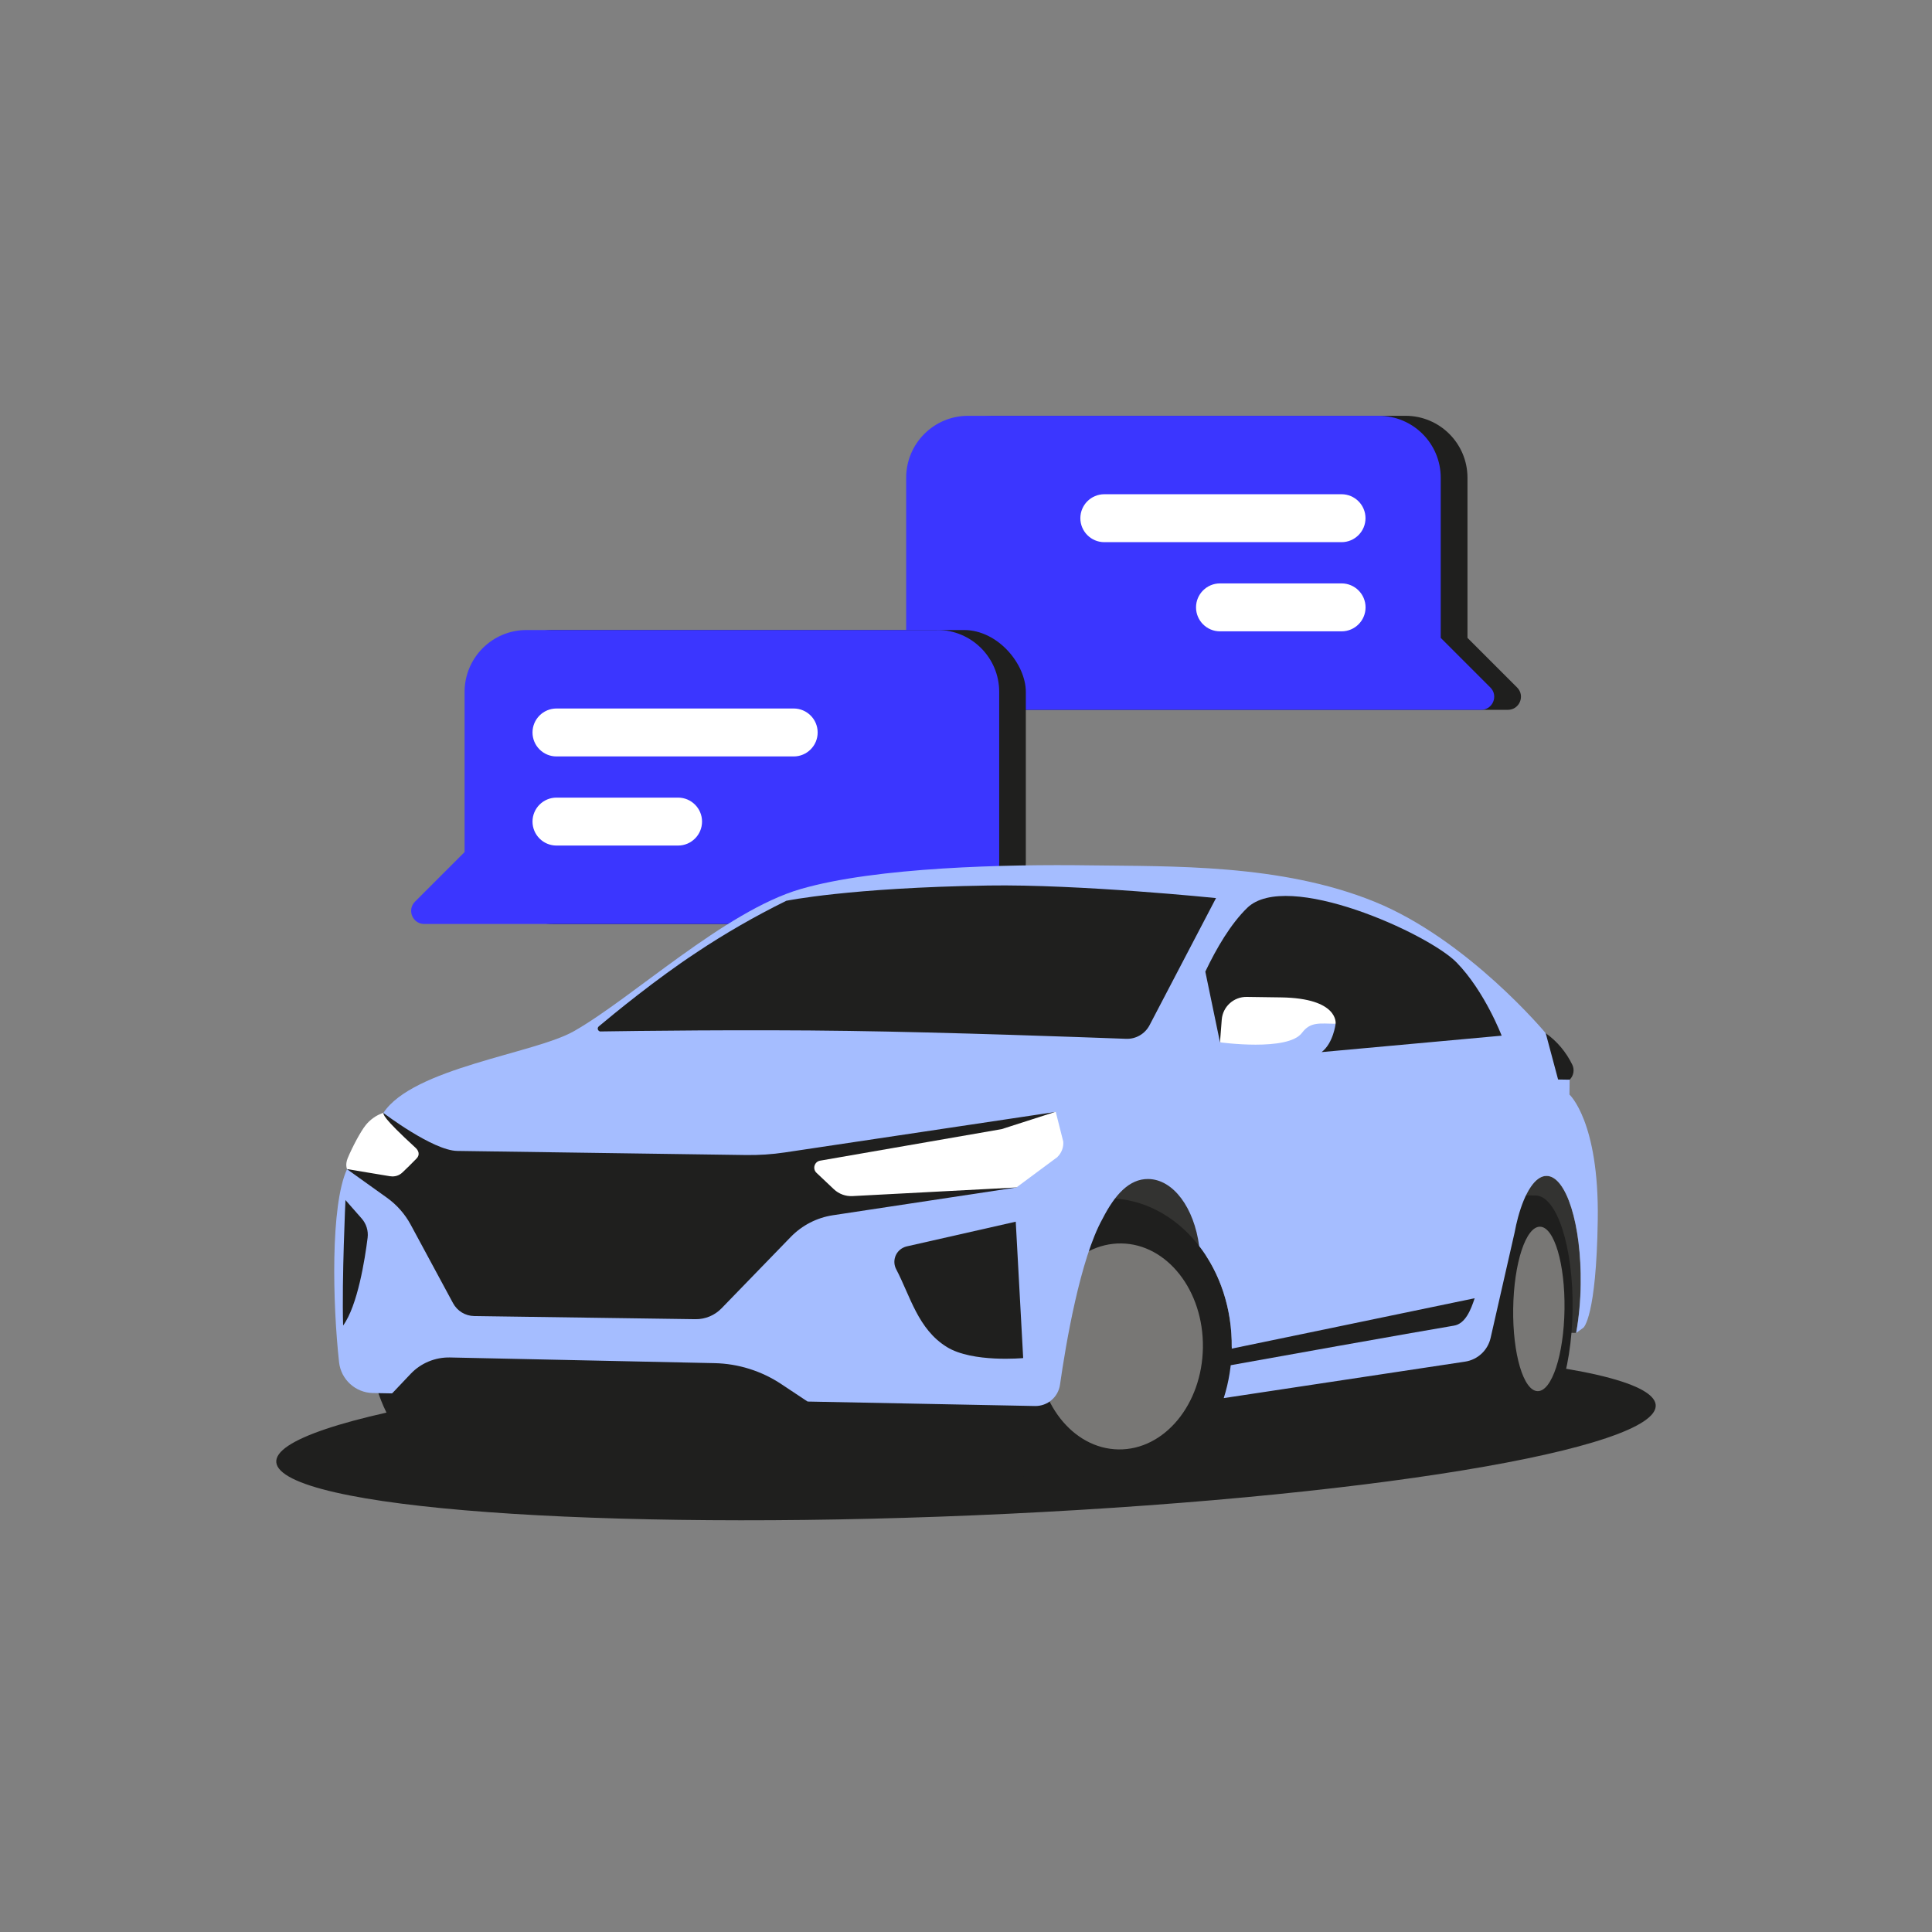<?xml version="1.0" encoding="UTF-8"?>
<svg id="Layer_1" data-name="Layer 1" xmlns="http://www.w3.org/2000/svg" viewBox="0 0 320 320">
  <rect x="0" y="0" width="320" height="320" fill="#808080" stroke="none"/>
  <defs>
    <style>
      .cls-1 {
        fill: #a5bdff;
      }

      .cls-2 {
        fill: #fff;
      }

      .cls-3 {
        fill: #1f1f1e;
      }

      .cls-4 {
        fill: #333331;
      }

      .cls-5 {
        fill: #787775;
      }

      .cls-6 {
        fill: #3b36ff;
      }
    </style>
  </defs>
  <g>
    <g>
      <path class="cls-3" d="M251.27,113.86l-8.21-8.21v-26.52c0-5.67-4.59-10.26-10.26-10.26h-68.02c-5.67,0-10.26,4.59-10.26,10.26v28.18c0,5.67,4.59,10.26,10.26,10.26h84.97c1.93,0,2.9-2.34,1.53-3.7Z"/>
      <path class="cls-6" d="M246.84,113.86l-8.21-8.21v-26.52c0-5.67-4.59-10.26-10.26-10.26h-68.02c-5.67,0-10.26,4.59-10.26,10.26v28.18c0,5.67,4.59,10.26,10.26,10.26h84.97c1.93,0,2.9-2.34,1.53-3.7Z"/>
      <g>
        <path class="cls-2" d="M182.91,89.8h39.29c2.19,0,3.97-1.78,3.97-3.97s-1.78-3.97-3.97-3.97h-39.29c-2.19,0-3.97,1.78-3.97,3.97s1.78,3.97,3.97,3.97Z"/>
        <path class="cls-2" d="M202.07,104.57h20.14c2.19,0,3.97-1.78,3.97-3.97s-1.78-3.97-3.97-3.97h-20.14c-2.19,0-3.97,1.78-3.97,3.97s1.78,3.97,3.97,3.97Z"/>
      </g>
    </g>
    <g>
      <rect class="cls-3" x="81.37" y="104.35" width="88.54" height="48.7" rx="10.26" ry="10.26"/>
      <path class="cls-6" d="M155.23,104.35h-68.02c-5.67,0-10.26,4.59-10.26,10.26v26.52l-8.21,8.21c-1.37,1.37-.4,3.7,1.53,3.7h84.97c5.67,0,10.26-4.59,10.26-10.26v-28.18c0-5.67-4.59-10.26-10.26-10.26Z"/>
      <g>
        <path class="cls-2" d="M131.46,125.29h-39.29c-2.19,0-3.97-1.78-3.97-3.97s1.78-3.97,3.97-3.97h39.29c2.19,0,3.97,1.78,3.97,3.97s-1.78,3.97-3.97,3.97Z"/>
        <path class="cls-2" d="M112.31,140.05h-20.14c-2.19,0-3.97-1.78-3.97-3.97s1.78-3.97,3.97-3.97h20.14c2.19,0,3.97,1.78,3.97,3.97s-1.78,3.97-3.97,3.97Z"/>
      </g>
    </g>
  </g>
  <g>
    <path class="cls-3" d="M272.7,230.66c10.27,6.99-31.85,15.69-94.1,19.44-62.24,3.75-121.03,1.12-131.3-5.87-10.27-6.99,31.85-15.69,94.1-19.44,62.24-3.75,121.03-1.12,131.3,5.87Z"/>
    <g>
      <rect class="cls-4" x="182.75" y="192.55" width="17" height="16.21"/>
      <path class="cls-3" d="M86.15,197.09c-.66,0-1.31.02-1.96.08-.65-.08-1.3-.13-1.96-.14-11.43-.16-20.84,10.68-21.03,24.21s8.92,24.63,20.34,24.79l3.92.06c11.42.16,20.84-10.68,21.03-24.21.19-13.53-8.92-24.63-20.34-24.79Z"/>
      <path class="cls-4" d="M256.17,194.77c-3.25-.05-6,7.91-6.14,17.78-.04,2.9.15,5.64.52,8.07l8.53.12,1.97.03c.44-2.42.71-5.15.75-8.05.14-9.87-2.38-17.9-5.63-17.95Z"/>
      <path class="cls-3" d="M183.67,198.47c-.66,0-1.31.02-1.96.08-.65-.08-1.3-.13-1.96-.14-11.43-.16-20.84,10.68-21.03,24.21-.19,13.53,8.92,24.63,20.34,24.79l3.92.06c11.42.16,20.84-10.68,21.03-24.21.19-13.53-8.92-24.63-20.34-24.79Z"/>
      <path class="cls-3" d="M259.98,178.83c.66-.64.84-1.63.45-2.46-1.01-2.09-2.52-3.9-4.41-5.24-4.02-2.91.6,9.02.6,9.02l3.36-1.32Z"/>
      <path class="cls-3" d="M254.34,198.01l-8.91-.13c-3.53-.05-6.52,8.36-6.67,18.78-.15,10.42,2.6,18.91,6.13,18.96l8.91.13c3.53.05,6.52-8.36,6.67-18.78.15-10.42-2.6-18.91-6.13-18.96Z"/>
      <ellipse class="cls-5" cx="185.51" cy="223.01" rx="17.06" ry="13.74" transform="translate(-40.11 405.35) rotate(-89.19)"/>
      <path class="cls-1" d="M264.64,201.98c-.23,16.26-2.38,17.93-2.38,17.93l-1.19.86h0c.47-2.66.72-5.36.75-8.06.14-9.86-2.38-17.9-5.63-17.95-1.9-.03-3.62,2.68-4.76,6.89h0c-.21.79-.41,1.63-.57,2.52l-3.97,17.44c-.47,2.05-2.14,3.6-4.22,3.92l-39.98,6.04h0c.85-2.68,1.3-5.48,1.33-8.29.09-6.51-1.96-12.46-5.4-16.9-.84-6.31-4.26-11.04-8.43-11.1-3.14-.04-5.53,2.59-7.56,6.56h0c-3.73,6.67-6.11,20.85-7.06,27.51-.29,2.05-2.07,3.57-4.15,3.53l-37.64-.74-11.13-4.16-50.79-.72-6.92,3.53-3.19-.06c-2.88-.06-5.27-2.24-5.59-5.1-1.06-9.68-1.46-25.96,1.32-31.98,0,0,4.45-6.94,6.02-9.32,4.9-7.45,24.97-9.82,31.5-13.5,9.66-5.45,25.03-19.91,37.59-23.57,12.55-3.65,34.22-4.12,47.81-3.93,13.59.19,31.74-.28,47.24,6.01,15.5,6.29,28.38,21.79,28.38,21.79l2.05,7.67,1.91.03-.03,2.46s4.92,4.45,4.69,20.7Z"/>
      <path class="cls-3" d="M203.41,223.5s35.61-7.37,40.84-8.47c-.61,1.85-1.51,4.23-3.44,4.54-3.96.64-34.51,6.09-37.58,6.66l.18-2.73Z"/>
      <path class="cls-3" d="M99.49,170.85c-.45,0-.66-.56-.31-.85,2.55-2.14,9.44-7.79,16.09-12.18,4.79-3.2,9.79-6.07,14.96-8.62,0,0,10.44-2.17,33.44-2.53,15.1-.24,37.74,2.08,37.74,2.08l-11.01,21.06c-.75,1.43-2.26,2.31-3.87,2.25-7.53-.28-29.58-1.08-45.94-1.31-17.12-.25-35.97.01-41.08.09Z"/>
      <path class="cls-3" d="M202.06,172.64l17.33-4.11,1.83,1.04s-.38,3.21-2.32,4.69l29.82-2.72s-2.79-7.33-7.46-12.12c-4.67-4.79-28.15-15.42-34.69-9.04-2.73,2.65-5.09,6.69-6.91,10.51,0,.02-.02.04-.02.05l2.43,11.7Z"/>
      <path class="cls-3" d="M168.36,196.68l-30.39,4.6c-2.66.4-5.11,1.66-6.99,3.59l-11.47,11.83c-1.13,1.17-2.7,1.82-4.33,1.8l-36.63-.52c-1.47-.02-2.81-.83-3.51-2.13l-7.02-13.01c-.95-1.76-2.29-3.28-3.92-4.45l-6.63-4.74,3.16-6.69c.6-1.2,1.61-2.14,2.86-2.63,0,0,8.21,6.25,12.26,6.3l47.79.68c2.16.03,4.32-.11,6.46-.43l44.85-6.71-6.5,12.52Z"/>
      <path class="cls-3" d="M168.24,202.35l1.23,22.59s-8.38.79-12.62-1.82c-4.81-2.95-6.08-8.45-8.41-12.89-.68-1.29-.18-2.88,1.11-3.55.2-.11.42-.19.64-.24l18.05-4.09Z"/>
      <path class="cls-3" d="M57.22,198.77l2.69,3.06c.76.87,1.12,2.02.98,3.17-.44,3.53-1.65,11.25-4.06,14.55-.22-7.8.39-20.78.39-20.78Z"/>
      <path class="cls-2" d="M175.16,191.63l-6.81,5.05-27.15,1.43c-1.14.06-2.25-.35-3.08-1.13l-2.88-2.72c-.71-.67-.35-1.86.61-2.02l30.05-5.22,8.96-2.88,1.25,4.95c.07.94-.28,1.87-.96,2.53Z"/>
      <ellipse class="cls-5" cx="254.89" cy="216.8" rx="13.62" ry="4.25" transform="translate(34.5 468.6) rotate(-89.19)"/>
      <path class="cls-2" d="M64.65,194.83l-7.17-1.19s-.34-.73.11-1.81c.71-1.72,2.12-4.42,3.01-5.51.64-.78,1.59-1.57,2.91-2.01h0c0,.24-.3.65,5.3,5.78.52.47.79,1.17.19,1.79-.85.88-1.73,1.74-2.36,2.33-.53.5-1.26.73-1.98.61Z"/>
      <path class="cls-2" d="M221.22,169.57c-2.67-.04-4.18-.36-5.57,1.5-2.34,3.13-13.58,1.57-13.58,1.57h0l.29-3.76c.17-2.15,1.98-3.79,4.13-3.76l5.69.08c9.63.14,9.04,4.37,9.04,4.37Z"/>
      <path class="cls-3" d="M133.77,232.15l-4.35-2.89c-3.29-2.19-7.14-3.4-11.09-3.48l-43.8-.94c-2.45-.05-4.82.93-6.51,2.71l-3.08,3.25,68.84,1.35Z"/>
    </g>
  </g>
</svg>